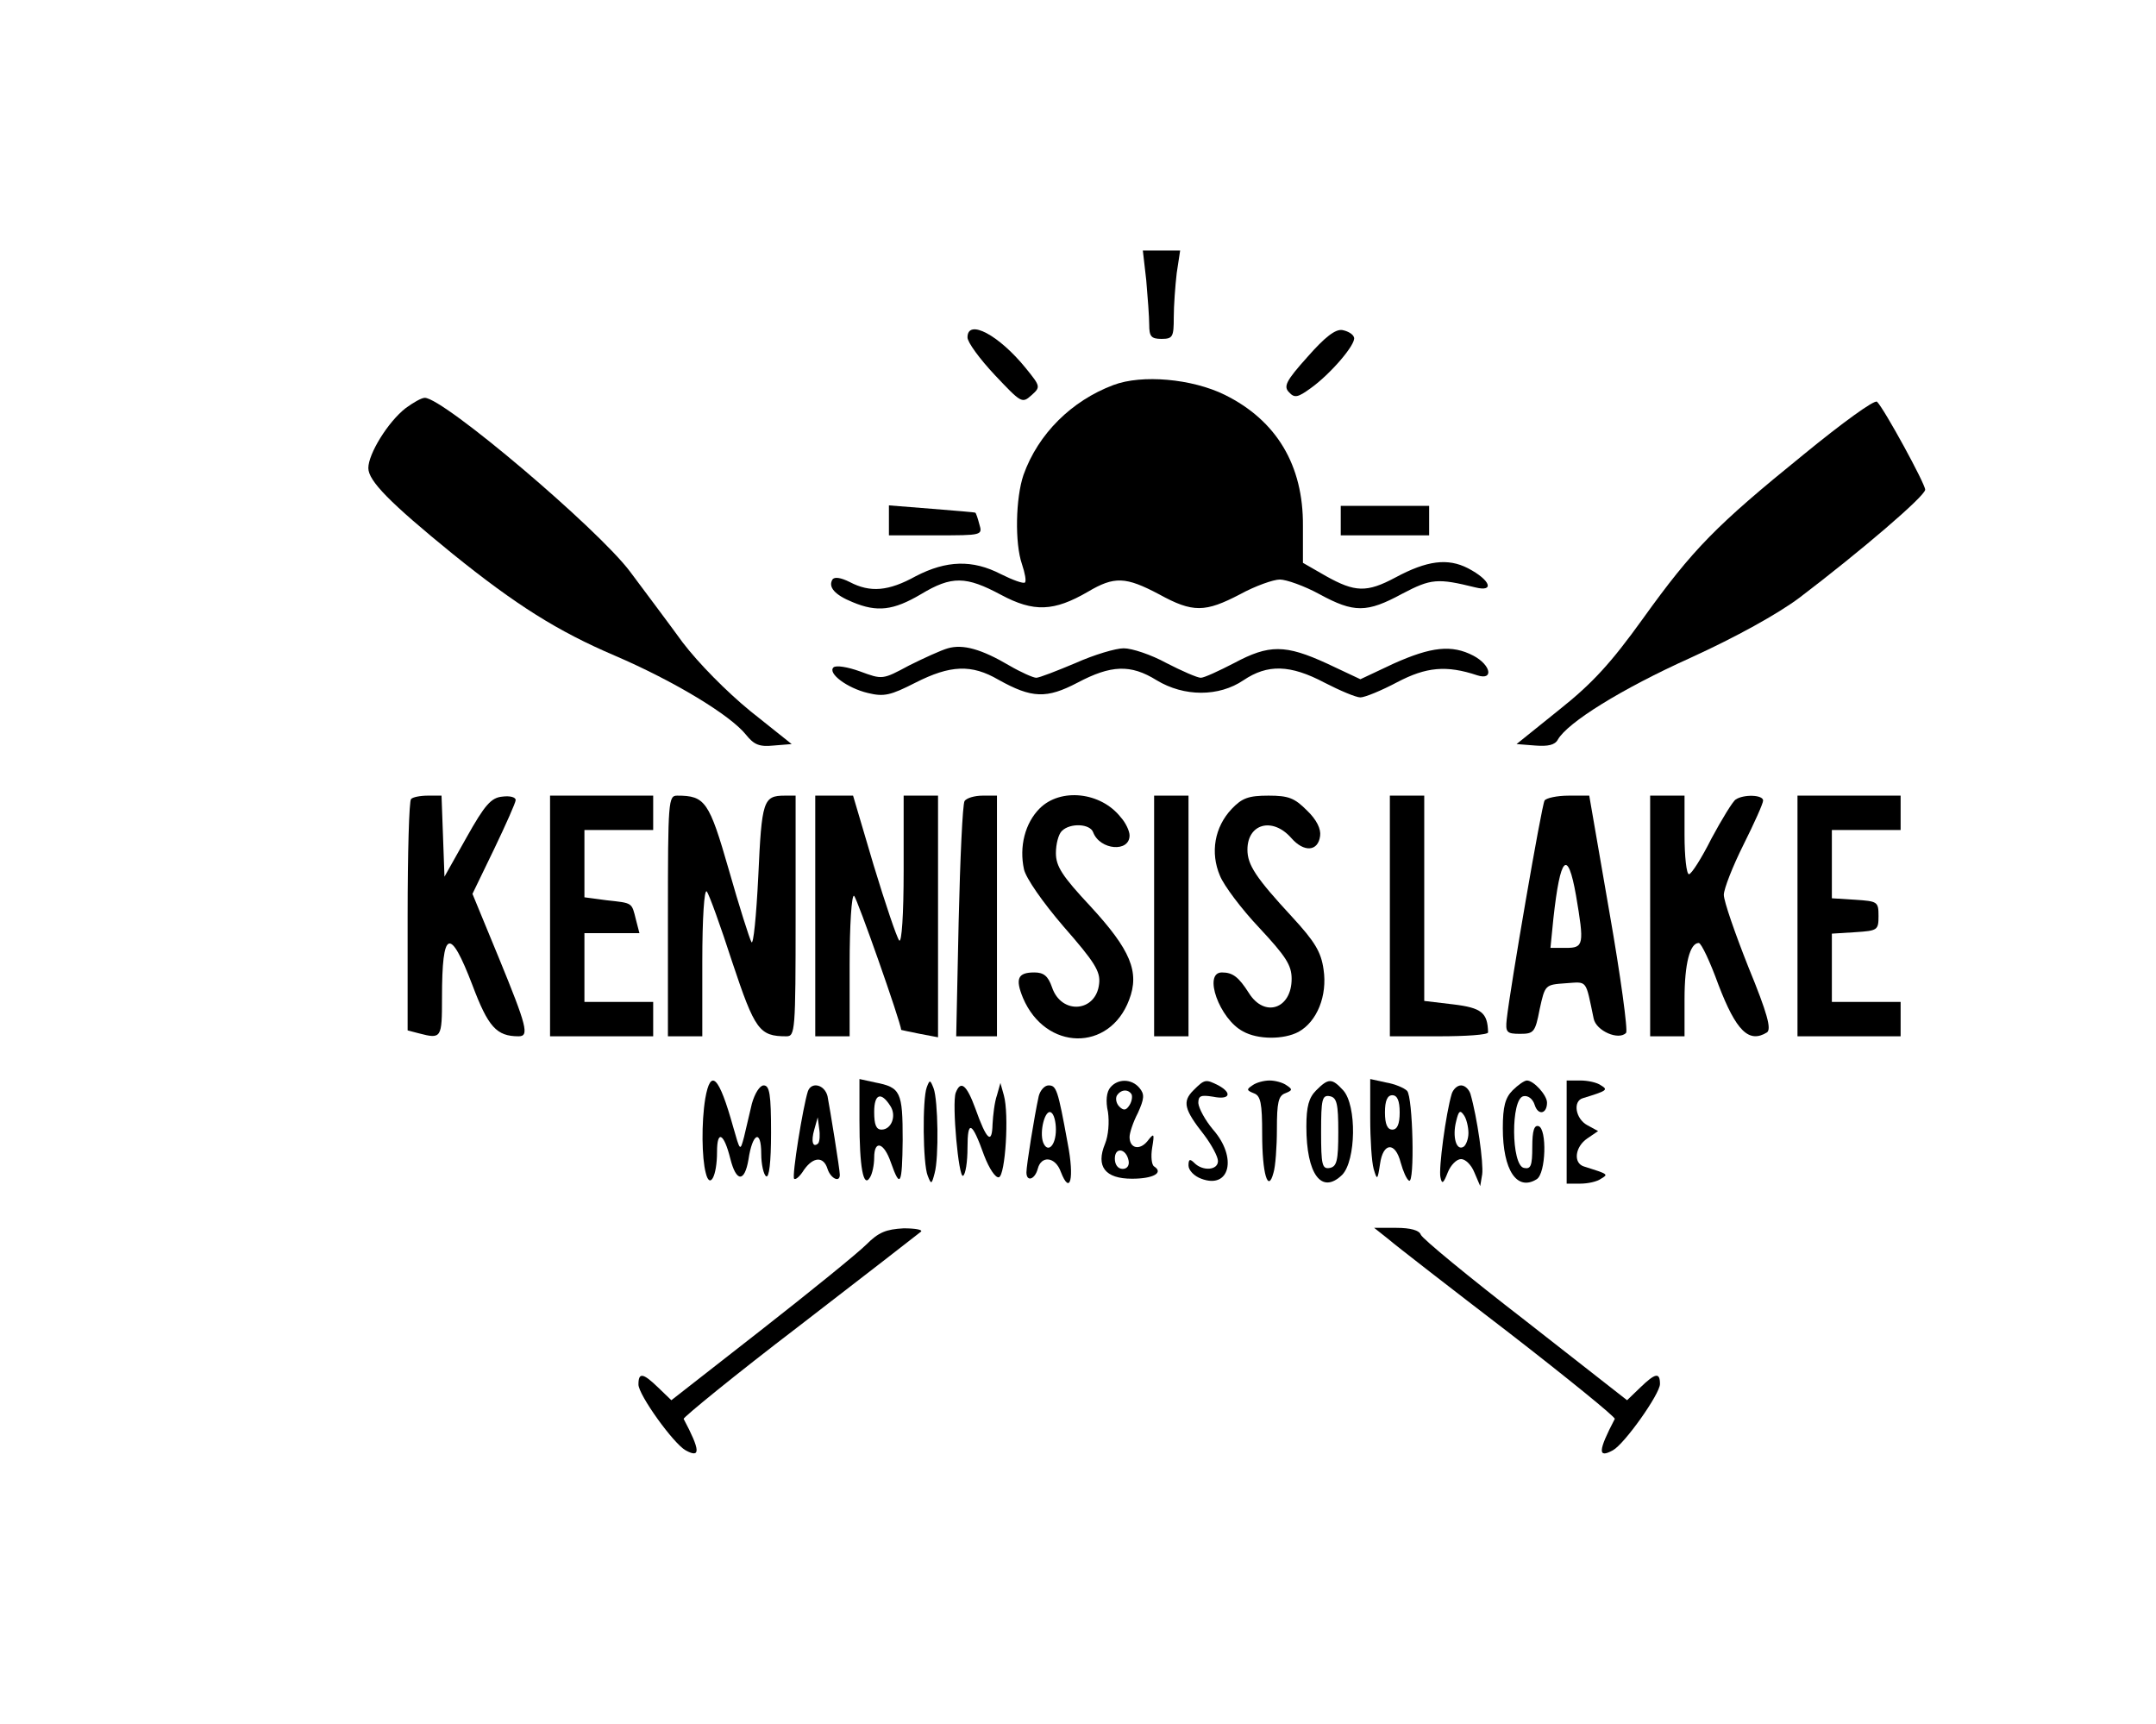 <?xml version="1.0" standalone="no"?>
<!DOCTYPE svg PUBLIC "-//W3C//DTD SVG 20010904//EN"
 "http://www.w3.org/TR/2001/REC-SVG-20010904/DTD/svg10.dtd">
<svg version="1.0" xmlns="http://www.w3.org/2000/svg"
 width="439pt" height="351pt" viewBox="0 0 439 351"
 preserveAspectRatio="xMidYMid meet">

<g transform="translate(0,351) scale(0.1,-0.1)"
fill="#000000" stroke="none">
<path d="M2334 2939 c3 -34 6 -75 6 -90 0 -24 4 -29 25 -29 23 0 25 4 25 44 0
24 3 64 6 90 l7 46 -38 0 -38 0 7 -61z"/>
<path d="M1970 2823 c0 -10 25 -44 56 -77 53 -56 55 -58 74 -41 19 17 19 18
-11 55 -55 68 -119 102 -119 63z"/>
<path d="M2662 2783 c-44 -49 -49 -60 -37 -72 11 -12 18 -10 43 8 41 29 94 91
89 104 -2 7 -13 13 -24 15 -14 2 -35 -14 -71 -55z"/>
<path d="M2267 2726 c-85 -32 -153 -99 -183 -183 -16 -47 -18 -139 -3 -182 6
-18 9 -34 6 -37 -3 -3 -25 5 -49 17 -58 30 -111 28 -173 -4 -56 -31 -93 -34
-135 -12 -18 9 -31 11 -35 5 -9 -15 4 -31 41 -46 50 -21 83 -17 139 16 63 38
92 37 163 -1 67 -36 108 -34 177 6 54 32 77 31 145 -5 69 -38 94 -37 165 0 31
17 68 30 81 30 13 0 50 -13 81 -30 70 -38 96 -38 168 1 59 31 72 32 149 13 40
-10 31 15 -15 39 -41 21 -83 16 -148 -19 -58 -31 -82 -30 -141 3 l-47 27 0 75
c1 124 -54 215 -159 267 -67 33 -169 42 -227 20z"/>
<path d="M826 2679 c-36 -28 -76 -93 -76 -122 0 -26 43 -70 172 -175 129 -104
213 -157 330 -207 121 -52 235 -121 267 -161 16 -20 27 -25 56 -22 l37 3 -84
67 c-49 40 -106 98 -138 140 -29 40 -78 105 -107 144 -65 87 -380 354 -418
354 -7 0 -24 -10 -39 -21z"/>
<path d="M3673 2585 c-179 -145 -226 -193 -328 -335 -64 -89 -102 -131 -170
-185 l-87 -70 38 -3 c26 -2 40 1 46 12 20 35 129 103 271 167 92 42 177 89
221 122 125 95 256 207 256 220 0 12 -83 164 -98 179 -5 5 -72 -44 -149 -107z"/>
<path d="M1810 2451 l0 -31 96 0 c94 0 95 0 88 23 -3 12 -7 23 -8 23 0 1 -40
4 -88 8 l-88 7 0 -30z"/>
<path d="M2730 2450 l0 -30 90 0 90 0 0 30 0 30 -90 0 -90 0 0 -30z"/>
<path d="M1930 2190 c-14 -4 -49 -20 -79 -35 -54 -29 -54 -29 -100 -12 -25 9
-49 13 -54 8 -12 -12 28 -42 70 -52 33 -8 46 -5 97 21 71 36 114 38 169 6 68
-38 98 -39 161 -6 68 36 108 38 161 5 56 -34 127 -34 177 0 49 33 95 32 165
-5 31 -16 64 -30 73 -30 9 0 43 14 75 31 59 31 100 35 163 14 34 -11 28 21 -8
40 -44 23 -86 18 -162 -16 l-68 -32 -68 32 c-85 39 -118 39 -189 1 -31 -16
-61 -30 -68 -30 -7 0 -39 14 -70 30 -31 17 -70 30 -87 30 -16 0 -60 -13 -98
-30 -38 -16 -74 -30 -80 -30 -6 0 -31 11 -55 25 -56 33 -94 44 -125 35z"/>
<path d="M837 1883 c-4 -3 -7 -111 -7 -239 l0 -232 23 -6 c46 -12 47 -10 47
73 0 139 16 145 62 25 32 -85 49 -104 94 -104 22 0 17 20 -40 159 l-54 131 44
91 c24 50 44 95 44 100 0 6 -12 9 -27 7 -23 -2 -36 -17 -73 -83 l-45 -80 -3
83 -3 82 -28 0 c-15 0 -31 -3 -34 -7z"/>
<path d="M1120 1645 l0 -245 105 0 105 0 0 35 0 35 -70 0 -70 0 0 70 0 70 56
0 56 0 -7 27 c-9 36 -6 34 -60 40 l-45 6 0 68 0 69 70 0 70 0 0 35 0 35 -105
0 -105 0 0 -245z"/>
<path d="M1360 1645 l0 -245 35 0 35 0 0 152 c0 89 4 148 9 143 5 -6 28 -70
52 -144 46 -138 55 -151 110 -151 18 0 19 9 19 245 l0 245 -22 0 c-44 0 -47
-10 -54 -164 -4 -81 -10 -142 -14 -134 -4 7 -25 73 -46 147 -40 139 -48 151
-105 151 -18 0 -19 -9 -19 -245z"/>
<path d="M1660 1645 l0 -245 35 0 35 0 0 146 c0 80 4 143 9 140 6 -4 95 -257
96 -273 0 0 17 -4 38 -8 l37 -7 0 246 0 246 -35 0 -35 0 0 -152 c0 -91 -4
-148 -9 -143 -5 6 -28 74 -52 153 l-42 142 -39 0 -38 0 0 -245z"/>
<path d="M1964 1879 c-4 -7 -9 -117 -12 -245 l-5 -234 42 0 41 0 0 245 0 245
-29 0 c-17 0 -33 -5 -37 -11z"/>
<path d="M2117 1864 c-30 -30 -42 -78 -32 -124 4 -18 38 -67 81 -117 63 -72
75 -91 72 -116 -6 -58 -77 -64 -96 -7 -8 23 -17 30 -36 30 -34 0 -39 -13 -23
-52 46 -108 176 -110 216 -4 22 57 3 102 -79 191 -57 61 -70 81 -70 108 0 18
5 38 12 45 17 17 58 15 64 -3 14 -36 74 -41 74 -6 0 9 -8 26 -18 37 -41 52
-123 60 -165 18z"/>
<path d="M2350 1645 l0 -245 35 0 35 0 0 245 0 245 -35 0 -35 0 0 -245z"/>
<path d="M2508 1863 c-35 -37 -44 -89 -24 -136 8 -20 44 -68 80 -106 54 -58
66 -76 66 -104 0 -61 -55 -80 -87 -29 -21 33 -33 42 -55 42 -39 0 -5 -95 43
-120 30 -17 83 -17 113 -1 38 21 59 74 51 127 -5 36 -18 57 -64 107 -74 80
-91 106 -91 137 0 53 51 67 89 24 26 -30 55 -28 59 4 2 14 -7 33 -27 52 -25
25 -37 30 -78 30 -41 0 -54 -5 -75 -27z"/>
<path d="M2830 1645 l0 -245 100 0 c55 0 100 3 100 8 -1 40 -13 50 -71 57
l-59 7 0 209 0 209 -35 0 -35 0 0 -245z"/>
<path d="M3145 1880 c-6 -10 -70 -381 -77 -445 -3 -27 0 -30 27 -30 28 0 31 3
40 50 11 50 11 50 53 53 45 3 40 9 57 -72 5 -25 51 -45 66 -29 4 4 -11 115
-34 246 l-41 237 -42 0 c-24 0 -46 -5 -49 -10z m64 -193 c17 -100 16 -107 -20
-107 l-32 0 6 60 c14 127 29 143 46 47z"/>
<path d="M3360 1645 l0 -245 35 0 35 0 0 76 c0 72 11 114 29 114 5 0 23 -38
40 -85 36 -94 62 -120 99 -97 9 7 1 38 -38 133 -27 68 -50 134 -50 147 0 12
18 58 40 102 22 44 40 84 40 90 0 12 -40 13 -56 2 -6 -4 -28 -40 -49 -79 -20
-40 -41 -73 -46 -73 -5 0 -9 36 -9 80 l0 80 -35 0 -35 0 0 -245z"/>
<path d="M3660 1645 l0 -245 105 0 105 0 0 35 0 35 -70 0 -70 0 0 69 0 70 48
3 c45 3 47 4 47 33 0 29 -2 30 -47 33 l-48 3 0 70 0 69 70 0 70 0 0 35 0 35
-105 0 -105 0 0 -245z"/>
<path d="M1436 1273 c-8 -49 -7 -121 1 -151 8 -34 23 -8 23 43 0 45 14 38 27
-14 12 -48 29 -49 37 -2 8 54 26 63 26 12 0 -22 5 -43 10 -46 6 -4 10 28 10
89 0 78 -3 96 -15 96 -8 0 -18 -16 -24 -37 -5 -21 -12 -51 -16 -68 -8 -30 -8
-29 -22 20 -29 104 -46 121 -57 58z"/>
<path d="M1750 1229 c0 -96 8 -138 21 -117 5 7 9 26 9 41 0 37 20 31 34 -10
19 -54 23 -46 24 46 0 98 -4 107 -56 117 l-32 7 0 -84z m63 29 c13 -20 2 -48
-18 -48 -11 0 -15 10 -15 36 0 37 14 42 33 12z"/>
<path d="M1887 1296 c-9 -24 -8 -156 2 -180 7 -18 8 -18 14 5 9 32 7 149 -2
173 -7 18 -8 18 -14 2z"/>
<path d="M2261 1296 c-8 -9 -10 -28 -5 -50 3 -21 1 -48 -6 -65 -19 -46 0 -71
55 -71 43 0 65 12 45 25 -5 3 -7 20 -4 38 5 30 4 31 -10 13 -16 -19 -36 -14
-36 9 0 8 7 30 17 49 13 29 14 38 3 51 -16 19 -44 19 -59 1z m43 -14 c2 -4 1
-14 -4 -22 -7 -11 -12 -12 -21 -3 -6 6 -8 16 -5 22 8 13 23 14 30 3z m-6 -135
c2 -10 -3 -17 -12 -17 -10 0 -16 9 -16 21 0 24 23 21 28 -4z"/>
<path d="M2430 1290 c-23 -23 -19 -39 22 -91 15 -20 28 -44 28 -53 0 -19 -31
-21 -48 -4 -9 9 -12 8 -12 -5 0 -10 12 -22 26 -27 58 -22 74 43 24 100 -16 19
-29 43 -30 54 0 15 5 17 30 13 34 -7 40 7 11 23 -26 13 -28 13 -51 -10z"/>
<path d="M2550 1300 c-12 -8 -12 -10 3 -16 14 -5 17 -20 17 -83 0 -81 12 -121
23 -79 4 12 7 53 7 89 0 54 3 68 17 73 15 6 15 8 3 16 -8 6 -24 10 -35 10 -11
0 -27 -4 -35 -10z"/>
<path d="M2680 1290 c-15 -15 -20 -33 -20 -74 0 -97 31 -139 73 -98 28 29 30
141 2 172 -23 25 -30 25 -55 0z m45 -85 c0 -58 -3 -70 -17 -73 -16 -3 -18 6
-18 73 0 67 2 76 18 73 14 -3 17 -15 17 -73z"/>
<path d="M2790 1234 c0 -44 3 -90 7 -104 7 -24 8 -23 13 10 6 44 31 46 42 3 5
-18 12 -34 17 -37 12 -8 8 171 -4 183 -6 6 -25 14 -43 17 l-32 7 0 -79z m60
11 c0 -24 -5 -35 -15 -35 -10 0 -15 11 -15 35 0 24 5 35 15 35 10 0 15 -11 15
-35z"/>
<path d="M3080 1290 c-15 -15 -20 -33 -20 -77 0 -86 29 -129 69 -104 19 12 21
102 4 108 -9 3 -13 -9 -13 -42 0 -39 -3 -46 -17 -43 -26 5 -27 141 -1 146 9 2
19 -5 23 -18 7 -22 25 -18 25 5 0 15 -27 45 -41 45 -5 0 -18 -9 -29 -20z"/>
<path d="M3190 1205 l0 -105 28 0 c15 0 34 4 42 10 15 9 16 9 -35 25 -22 7
-18 40 7 57 l22 15 -22 12 c-24 13 -30 49 -9 55 49 15 52 17 37 26 -8 6 -27
10 -42 10 l-28 0 0 -105z"/>
<path d="M1645 1288 c-10 -31 -33 -173 -28 -178 3 -3 12 5 20 18 19 27 40 28
48 2 6 -19 25 -29 25 -12 0 11 -20 134 -25 160 -6 24 -33 30 -40 10z m21 -106
c-11 -10 -15 4 -8 28 l7 25 3 -23 c2 -13 1 -26 -2 -30z"/>
<path d="M1946 1285 c-8 -22 6 -175 15 -169 5 3 9 28 9 57 0 58 9 54 34 -16
10 -26 23 -46 30 -44 13 4 21 128 10 167 l-7 25 -7 -25 c-5 -14 -8 -41 -9 -59
-1 -42 -12 -33 -35 32 -18 49 -30 58 -40 32z"/>
<path d="M2115 1278 c-9 -41 -25 -141 -25 -155 0 -20 17 -15 23 7 7 28 36 25
47 -6 19 -49 28 -14 14 58 -20 110 -23 118 -39 118 -8 0 -17 -10 -20 -22z m35
-68 c0 -33 -17 -49 -26 -26 -8 22 4 68 16 61 6 -3 10 -19 10 -35z"/>
<path d="M2956 1283 c-12 -40 -27 -153 -23 -170 3 -15 6 -13 15 10 6 15 18 27
27 27 9 0 21 -12 27 -27 l12 -28 4 24 c3 22 -10 116 -24 164 -3 9 -11 17 -19
17 -8 0 -16 -8 -19 -17z m34 -80 c0 -12 -5 -25 -10 -28 -15 -9 -23 21 -15 52
5 21 8 24 16 12 5 -7 9 -24 9 -36z"/>
<path d="M1764 976 c-17 -17 -113 -95 -214 -174 l-183 -143 -27 26 c-31 30
-40 31 -40 6 0 -21 71 -120 96 -134 31 -17 30 0 -4 64 -1 3 104 89 235 189
131 101 242 187 248 192 5 4 -11 7 -35 7 -36 -2 -51 -8 -76 -33z"/>
<path d="M2827 987 c15 -13 126 -99 246 -191 120 -93 216 -171 215 -175 -34
-65 -35 -81 -4 -64 24 13 96 115 96 135 0 24 -9 23 -40 -7 l-27 -26 -207 162
c-114 88 -210 167 -213 175 -3 9 -21 14 -50 14 l-45 0 29 -23z"/>
</g>
</svg>

